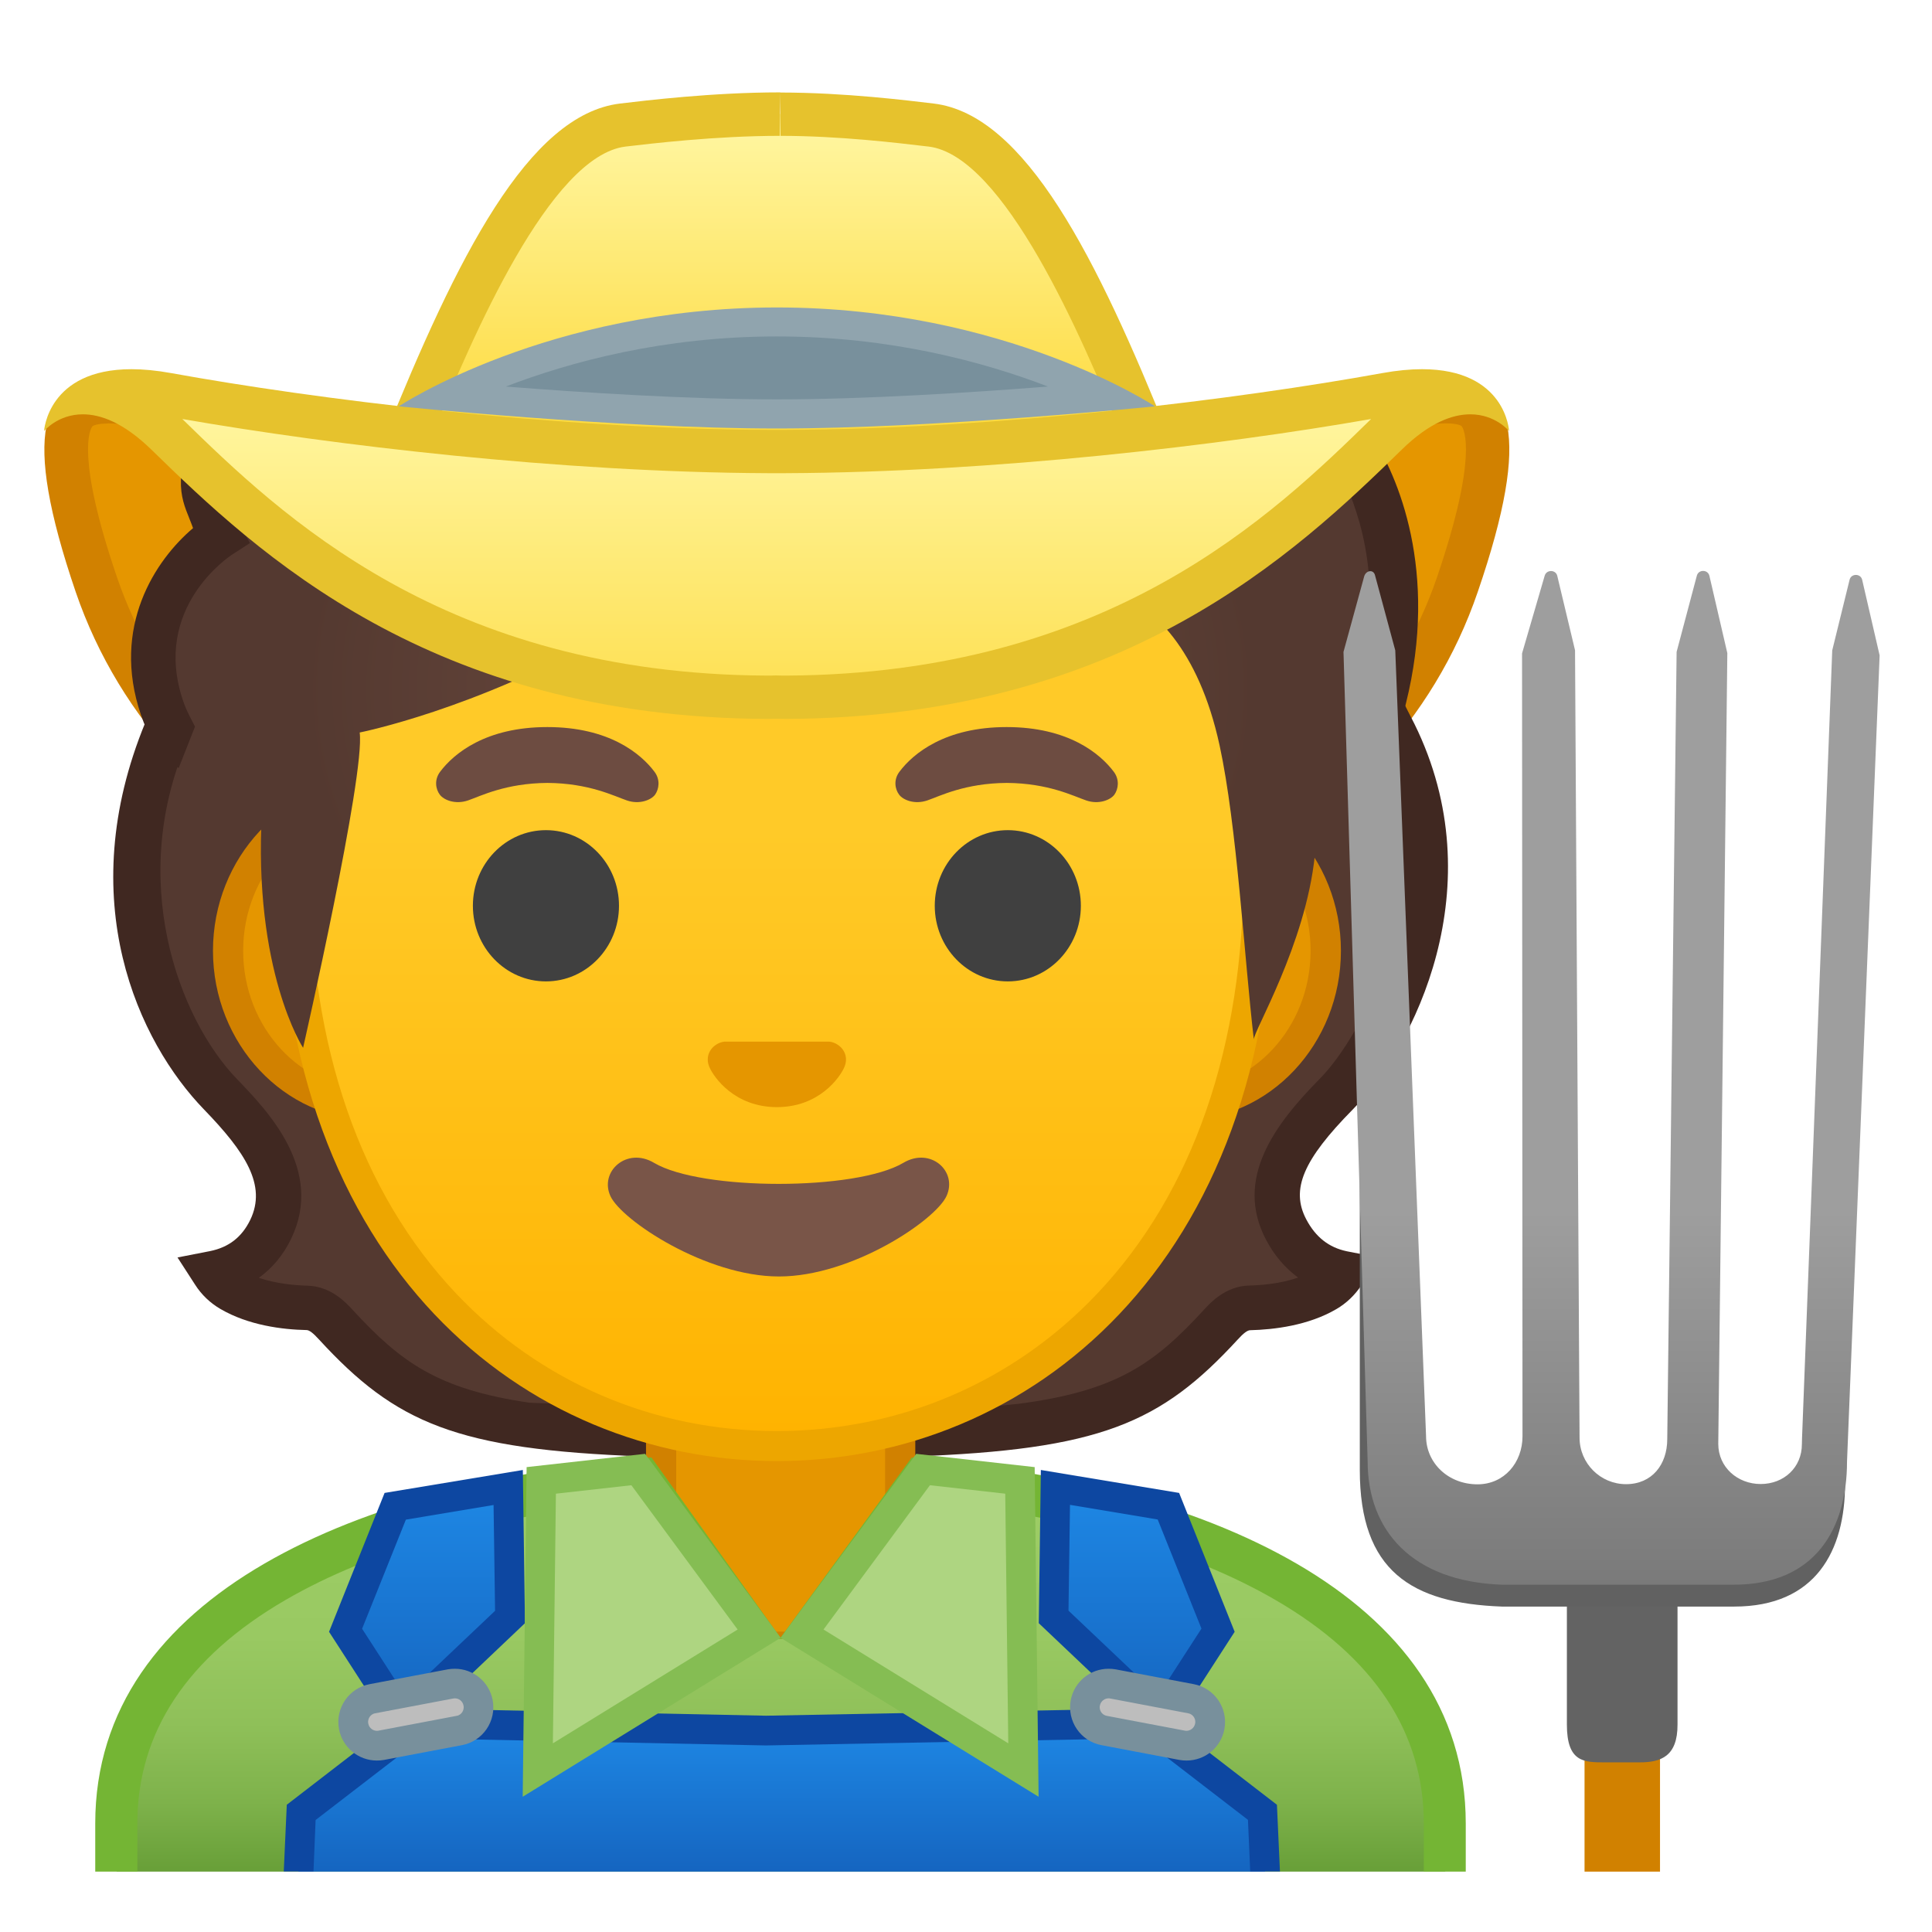 <svg viewBox="0 0 128 128" xmlns="http://www.w3.org/2000/svg" xmlns:xlink="http://www.w3.org/1999/xlink">
  <g id="hat_x5F_back">
    <g>
      <path d="M51.49,63.52c-0.33,0-0.63,0.01-0.93,0.01c-21.7,0-39.04-9.73-44.18-24.8c-2.55-7.47-2.2-10.28-1.46-11.31 c0.25-0.35,0.75-0.81,2.21-0.81c3.17,0,8.44,2.13,14.54,4.59c8.72,3.52,19.58,7.9,29.76,8.17c10.26-0.27,21.11-4.65,29.84-8.17 c6.1-2.46,11.37-4.59,14.54-4.59c1.47,0,1.96,0.46,2.21,0.81c0.74,1.04,1.09,3.84-1.46,11.31c-5.14,15.06-22.49,24.8-44.18,24.8 C52.38,63.53,51.79,63.53,51.49,63.52z" fill="#E59600"/>
      <path d="M7.13,25.17l0,2.88c2.89,0,8.29,2.18,14,4.48c8.83,3.56,19.82,8,30.26,8.27c0.03,0,0.05,0,0.08,0 s0.05,0,0.08,0c10.44-0.28,21.43-4.71,30.26-8.27c5.71-2.31,11.11-4.48,14-4.48c0.59,0,0.97,0.1,1.04,0.2 c0.12,0.17,1.12,1.9-1.65,10.01C92.68,45.65,87.1,51.78,79.09,56c-7.47,3.93-16.95,6.09-26.7,6.09c-0.29,0-0.58,0-0.87-0.01 c-0.01,0-0.03,0-0.04,0c-0.01,0-0.03,0-0.04,0c-0.29,0-0.58,0.01-0.87,0.01c-9.75,0-19.23-2.16-26.7-6.09 c-8.02-4.22-13.59-10.35-16.11-17.73c-2.77-8.1-1.78-9.84-1.65-10.01c0.06-0.08,0.38-0.2,1.04-0.2L7.13,25.17 M95.81,25.17 c-8.25,0-27.28,12.31-44.34,12.76C34.41,37.48,15.38,25.17,7.13,25.17c-4.38,0-5.72,3.47-2.12,14.03 c5.89,17.24,25.6,25.77,45.54,25.77c0.3,0,0.61,0,0.91-0.01c0.3,0,0.61,0.01,0.91,0.01c19.95,0,39.66-8.53,45.54-25.77 C101.53,28.64,100.19,25.17,95.81,25.17L95.81,25.17z" fill="#D18100"/>
    </g>
  </g>
  <g id="hair_1_">
    <path d="M85.21,81.45c-1.6-3.05,0.25-5.84,3.33-8.96c3.46-3.5,9.22-15.54,3.11-26.26c-1.15-0.16-78.99-0.16-80.14,0 c-6.11,10.72-1.23,21.78,3.11,26.26c2.65,2.74,4.93,5.66,3.33,8.96c-0.99,2.03-2.6,2.66-3.74,2.88c0.3,0.46,0.7,0.85,1.17,1.12 c1.61,0.94,3.66,1.16,4.98,1.19c0.8,0.02,1.39,0.54,1.91,1.11c5.62,6.12,9.53,7.38,29.32,7.38s23.7-1.27,29.32-7.38 c0.53-0.57,1.11-1.09,1.91-1.11c1.32-0.03,3.37-0.25,4.98-1.19c0.47-0.28,0.87-0.66,1.17-1.12C87.81,84.11,86.26,83.46,85.21,81.45 z" fill="#543930"/>
    <path d="M86.54,80.78L86.54,80.78c-1.04-1.98-0.2-3.94,3.07-7.26c4.06-4.11,9.41-14.79,4.1-25.56 c0,0-0.84-1.63-0.83-1.66l-2.03,2.24c4.97,10.47-0.75,20.24-3.4,22.92c-2.96,3-5.7,6.61-3.58,10.66v0 c0.55,1.05,1.27,1.89,2.13,2.52c-1.18,0.42-2.47,0.51-3.24,0.53c-1.56,0.04-2.56,1.13-2.99,1.6c-3.28,3.57-5.78,5.39-12.32,6.24 c-0.22,0.03-5.51,0.55-7.04,0.7c-0.49-0.06-24.9-0.72-25.35-0.78c-6.08-0.89-8.52-2.7-11.7-6.15c-0.43-0.47-1.43-1.56-2.99-1.6 c-0.76-0.02-2.04-0.12-3.22-0.52c0.89-0.64,1.61-1.5,2.13-2.57c2.23-4.59-1.56-8.5-3.59-10.61C11.85,67.5,8.32,58.2,12.55,48.8 l0.29-0.64l-0.71-0.12l-2.49-0.2C4.75,59.66,9.2,69.05,13.52,73.51c2.72,2.81,4.17,5.01,3.06,7.31c-0.56,1.15-1.43,1.82-2.67,2.07 l-2.15,0.42l1.17,1.81c0.42,0.66,1,1.21,1.67,1.6c1.86,1.09,4.13,1.37,5.71,1.4c0.18,0,0.44,0.2,0.83,0.63 c5.08,5.53,9.08,7.29,21.42,7.74l17.85,0.01C72.89,96.05,76.9,94.3,82,88.75c0.39-0.43,0.65-0.62,0.83-0.62 c1.58-0.04,3.85-0.31,5.71-1.4c0.67-0.39,1.24-0.94,1.67-1.6l1.17-1.81l-2.15-0.42C88.04,82.65,87.16,81.96,86.54,80.78z" fill="#402821"/>
  </g>
  <g id="neck">
    <path d="M50.91,109.1c-3.92,0-7.11-3.47-7.11-7.74v-9.68h15.84v9.68c0,4.27-3.19,7.74-7.11,7.74H50.91z" fill="#E59600"/>
    <path d="M58.64,92.68v8.68c0,3.72-2.74,6.74-6.11,6.74h-1.62c-3.37,0-6.11-3.03-6.11-6.74v-8.68h6.92H58.64 M60.64,90.68h-8.92H42.8v10.68c0,4.83,3.63,8.74,8.11,8.74h1.62c4.48,0,8.11-3.91,8.11-8.74V90.68L60.64,90.68z" fill="#D18100"/>
  </g>
  <g id="ears">
    <path d="M24.63,73.2c-5.25,0-9.52-4.58-9.52-10.21s4.27-10.21,9.52-10.21h53.69c5.25,0,9.52,4.58,9.52,10.21 S83.56,73.2,78.31,73.2H24.63z" fill="#E59600"/>
    <path d="M78.31,53.78c4.7,0,8.52,4.13,8.52,9.21c0,5.08-3.82,9.21-8.52,9.21h-7.24H31.87h-7.24 c-4.7,0-8.52-4.13-8.52-9.21c0-5.08,3.82-9.21,8.52-9.21h7.24h39.21H78.31 M78.31,51.78h-7.24H31.87h-7.24 c-5.79,0-10.52,5.04-10.52,11.21c0,6.17,4.74,11.21,10.52,11.21h7.24h39.21h7.24c5.79,0,10.52-5.04,10.52-11.21 C88.84,56.82,84.1,51.78,78.31,51.78L78.31,51.78z" fill="#D18100"/>
  </g>
  <g id="head">
    <linearGradient id="SVGID_1_" gradientUnits="userSpaceOnUse" x1="51.471" x2="51.471" y1="95.141" y2="14.857">
      <stop offset="0" style="stop-color:#FFB300"/>
      <stop offset="0.5" style="stop-color:#FFCA28"/>
    </linearGradient>
    <path d="M51.47,95.81c-8.41,0-16.22-3.35-21.97-9.43c-6.52-6.89-9.96-16.8-9.96-28.68 c0-12.16,3.5-23.36,9.84-31.55c5.94-7.65,13.98-12.04,22.08-12.04s16.15,4.39,22.08,12.04c6.35,8.18,9.84,19.39,9.84,31.55 c0,11.87-3.44,21.79-9.96,28.68C67.69,92.46,59.89,95.81,51.47,95.81z" fill="url(#SVGID_1_)"/>
    <path d="M51.47,15.11L51.47,15.11c7.79,0,15.55,4.25,21.29,11.66c6.21,8.01,9.63,19,9.63,30.94 c0,11.61-3.35,21.29-9.69,27.99c-5.56,5.88-13.1,9.11-21.24,9.11c-8.14,0-15.68-3.24-21.24-9.11c-6.34-6.7-9.69-16.38-9.69-27.99 c0-11.94,3.42-22.93,9.63-30.94C35.92,19.36,43.68,15.11,51.47,15.11 M51.47,13.11L51.47,13.11L51.47,13.11 c-17.1,0-32.93,18.28-32.93,44.59c0,26.17,16.31,39.1,32.93,39.1c16.61,0,32.93-12.94,32.93-39.1 C84.4,31.39,68.57,13.11,51.47,13.11L51.47,13.11z" fill="#EDA600"/>
  </g>
  <g id="eyes">
    <ellipse cx="36.17" cy="60.01" fill="#404040" rx="4.84" ry="5.01"/>
    <ellipse cx="66.77" cy="60.01" fill="#404040" rx="4.84" ry="5.01"/>
  </g>
  <path id="mouth" d="M59.85,77.04c-3.13,1.86-13.39,1.86-16.52,0c-1.8-1.07-3.63,0.57-2.89,2.2 c0.73,1.6,6.33,5.33,11.17,5.33s10.36-3.72,11.1-5.33C63.46,77.6,61.65,75.97,59.85,77.04z" fill="#795548"/>
  <g id="eyebrows">
    <path d="M43.36,51.13c-0.91-1.21-3.02-2.96-7.1-2.96s-6.19,1.75-7.1,2.96c-0.4,0.53-0.3,1.15-0.02,1.52 c0.26,0.35,1.02,0.67,1.87,0.38c0.84-0.29,2.49-1.14,5.26-1.16c2.76,0.02,4.41,0.87,5.26,1.16c0.84,0.29,1.61-0.03,1.87-0.38 C43.66,52.28,43.76,51.66,43.36,51.13z" fill="#6D4C41"/>
    <path d="M73.79,51.13c-0.91-1.21-3.02-2.96-7.1-2.96s-6.19,1.75-7.1,2.96c-0.4,0.53-0.3,1.15-0.02,1.52 c0.26,0.35,1.02,0.67,1.87,0.38c0.84-0.29,2.49-1.14,5.26-1.16c2.76,0.02,4.41,0.87,5.26,1.16c0.84,0.29,1.61-0.03,1.87-0.38 C74.09,52.28,74.19,51.66,73.79,51.13z" fill="#6D4C41"/>
  </g>
  <path id="nose" d="M55.26,69.09c-0.1-0.04-0.21-0.07-0.32-0.08H48c-0.11,0.01-0.21,0.04-0.32,0.08 C47.05,69.35,46.7,70,47,70.7c0.3,0.69,1.68,2.65,4.47,2.65c2.79,0,4.17-1.95,4.47-2.65C56.24,70,55.89,69.35,55.26,69.09z" fill="#E59600"/>
  <g id="hair">
    <radialGradient id="SVGID_2_" cx="51.699" cy="45.668" gradientTransform="matrix(1 0 0 0.864 0 6.202)" gradientUnits="userSpaceOnUse" r="31.576">
      <stop offset="0" style="stop-color:#6D4C41"/>
      <stop offset="1" style="stop-color:#543930"/>
    </radialGradient>
    <path d="M87.11,56.68c0.23-2.19,3.55-7.54,4.54-11.51c2.17-8.65-2.06-16.49-3.41-18.53 c-0.11-0.16-18.58,3.5-37.04,3.61c-18.15,0.11-36.29-3.33-36.97-3.61c-1.73,5.11,0.37,8.83,0.37,8.83s-6.38,4.05-3.87,11.42 c1.66,4.89,6.63,6.86,6.63,6.86c-0.61,10.55,2.72,15.67,2.72,15.67s4.13-18.12,3.75-20.89c0,0,7.62-1.51,16.28-6.46 c5.85-3.35,9.84-7.27,16.41-8.75c10-2.25,12.23,4.99,12.23,4.99s9.25-1.78,12.05,11.07c1.15,5.29,1.64,14.12,2.27,19.49 C83.01,68.39,86.5,62.58,87.11,56.68z" fill="url(#SVGID_2_)"/>
    <path d="M90.86,28.86c-0.16-0.24-0.34-0.49-0.53-0.75c-0.49,0.08-1,0.17-1.55,0.27H12.76 c-1.42,4.01-0.57,4.92,0.03,6.61c-2.48,2.1-5.45,6.52-3.45,12.38c0.95,2.8,2.5,3.51,2.5,3.51l1.08-2.74l-0.32-0.62 c-0.21-0.41-0.36-0.75-0.47-1.09c-2.09-6.15,3.05-9.56,3.27-9.7l1.16-0.75l-0.67-1.21c-0.07-0.12-1.3-0.08-0.88-3.21h73.94 c1.22,2.78,2.77,7.12,1.02,14.07c-0.11,0.44-0.38,1.01-0.38,1.01s2,3.53,2.37,4.76c0,0,1.1-4.46,1.18-4.77 C95.34,37.83,92.59,31.48,90.86,28.86z" fill="#402821"/>
  </g>
  <g id="farmer_x5F_overall">
    <linearGradient id="SVGID_3_" gradientUnits="userSpaceOnUse" x1="51.72" x2="51.72" y1="98.019" y2="124">
      <stop offset="0.128" style="stop-color:#9CCC65"/>
      <stop offset="0.4" style="stop-color:#99C962"/>
      <stop offset="0.621" style="stop-color:#8FC059"/>
      <stop offset="0.823" style="stop-color:#7EB24B"/>
      <stop offset="1" style="stop-color:#689F38"/>
    </linearGradient>
    <path d="M95.73,120.81c0-17.79-25.56-21.89-34.66-22.78l-7.67,10.54l-3.33,0l-7.55-10.56 c-9.85,0.93-18.23,3.27-24.28,6.78c-6.98,4.05-10.51,9.44-10.51,16.01V124h88.02V120.81z" fill="url(#SVGID_3_)"/>
    <path d="M9.1,120.81c0-6.04,3.3-11.03,9.82-14.81c5.72-3.32,13.62-5.56,22.92-6.52l6.5,9.09h6.76l6.61-9.08 c9.28,0.97,17.15,3.22,22.84,6.54c6.49,3.78,9.78,8.75,9.78,14.78V124h2.78v-3.19c0-15.19-17.51-22.56-36.71-24.24l-8.69,11.93 l-8.55-11.94c-19.26,1.66-36.85,9.02-36.85,24.25V124H9.1V120.81z" fill="#74B534"/>
    <g>
      <linearGradient id="SVGID_4_" gradientUnits="userSpaceOnUse" x1="51.791" x2="51.791" y1="114.166" y2="124">
        <stop offset="0" style="stop-color:#1E88E5"/>
        <stop offset="1" style="stop-color:#1565C0"/>
      </linearGradient>
      <polygon fill="url(#SVGID_4_)" points="83.64,120.08 76.47,114.56 76.72,114.17 50.73,114.66 26.86,114.17 27.11,114.56 19.95,120.08 19.77,124 83.81,124 "/>
      <linearGradient id="SVGID_5_" gradientUnits="userSpaceOnUse" x1="75.247" x2="75.247" y1="98.551" y2="113.877">
        <stop offset="0" style="stop-color:#1E88E5"/>
        <stop offset="1" style="stop-color:#1565C0"/>
      </linearGradient>
      <polygon fill="url(#SVGID_5_)" points="80.69,108.01 77.4,99.8 69.92,98.55 69.8,107.13 76.91,113.88 "/>
      <linearGradient id="SVGID_6_" gradientUnits="userSpaceOnUse" x1="28.334" x2="28.334" y1="98.551" y2="113.876">
        <stop offset="0" style="stop-color:#1E88E5"/>
        <stop offset="1" style="stop-color:#1565C0"/>
      </linearGradient>
      <polygon fill="url(#SVGID_6_)" points="33.78,107.13 33.66,98.55 26.18,99.8 22.89,108.01 26.67,113.88 "/>
      <path d="M20.91,120.58l6.09-4.69l0.94-0.72l0.81,0.02l21.96,0.45l0.04,0l0.04,0l24.04-0.46l0.82-0.02l0.94,0.72 l6.09,4.69l0.15,3.42h1.97l-0.2-4.42l-6.81-5.25l4.01-6.21l-3.68-9.2l-9.16-1.52l-0.14,10.15l5.98,5.67l-24.04,0.46l-21.96-0.45 l5.98-5.68l-0.14-10.15l-9.16,1.52l-3.68,9.2l4.01,6.21l-6.81,5.25l-0.2,4.42h1.97L20.91,120.58z M70.79,106.71l0.1-7.01 l5.81,0.97l2.9,7.23l-2.87,4.44l-0.58-0.55L70.79,106.71z M23.99,107.91l2.9-7.23l5.81-0.97l0.1,7.01l-5.36,5.08l-0.58,0.55 L23.99,107.91z" fill="#0D47A1"/>
    </g>
    <g>
      <path d="M78.62,115.65c-0.1,0-0.2-0.01-0.29-0.03l-5.17-0.98c-0.41-0.08-0.77-0.31-1-0.66 c-0.24-0.34-0.32-0.76-0.25-1.17c0.14-0.74,0.79-1.28,1.54-1.28c0.1,0,0.2,0.01,0.29,0.03l5.17,0.98 c0.85,0.16,1.41,0.98,1.25,1.83C80.01,115.11,79.37,115.65,78.62,115.65L78.62,115.65z" fill="#BDBDBD"/>
      <path d="M73.44,112.52c0.04,0,0.07,0,0.11,0.01l5.17,0.98c0.2,0.04,0.31,0.15,0.37,0.24 c0.06,0.09,0.13,0.24,0.09,0.44c-0.06,0.31-0.33,0.48-0.57,0.48c-0.04,0-0.07,0-0.11-0.01l-5.17-0.98 c-0.2-0.04-0.31-0.15-0.37-0.24c-0.06-0.09-0.13-0.24-0.09-0.44C72.93,112.69,73.2,112.52,73.44,112.52 M73.44,110.56 c-1.2,0-2.27,0.85-2.5,2.08v0c-0.26,1.38,0.65,2.72,2.03,2.98l5.17,0.98c0.16,0.03,0.32,0.04,0.48,0.04c1.2,0,2.27-0.85,2.5-2.08 v0c0.26-1.38-0.65-2.72-2.03-2.98l-5.17-0.98C73.75,110.57,73.59,110.56,73.44,110.56L73.44,110.56z" fill="#78909C"/>
    </g>
    <g>
      <path d="M24.96,115.65c-0.75,0-1.4-0.54-1.54-1.28c-0.16-0.85,0.4-1.67,1.25-1.83l5.17-0.98 c0.1-0.02,0.2-0.03,0.29-0.03c0.75,0,1.4,0.54,1.54,1.28c0.08,0.41-0.01,0.83-0.25,1.17s-0.59,0.58-1,0.66l-5.17,0.98 C25.16,115.64,25.06,115.65,24.96,115.65z" fill="#BDBDBD"/>
      <path d="M30.14,112.52c0.24,0,0.51,0.16,0.57,0.48c0.04,0.2-0.03,0.35-0.09,0.44c-0.06,0.09-0.18,0.21-0.37,0.24 l-5.17,0.98c-0.04,0.01-0.07,0.01-0.11,0.01c-0.24,0-0.51-0.16-0.57-0.48c-0.04-0.2,0.03-0.35,0.09-0.44 c0.06-0.09,0.18-0.21,0.37-0.24l5.17-0.98C30.07,112.53,30.11,112.52,30.14,112.52 M30.14,110.56c-0.16,0-0.32,0.01-0.48,0.04 l-5.17,0.98c-1.38,0.26-2.29,1.59-2.03,2.98v0c0.23,1.22,1.3,2.08,2.5,2.08c0.16,0,0.32-0.01,0.48-0.04l5.17-0.98 c1.38-0.26,2.29-1.59,2.03-2.98v0C32.41,111.41,31.34,110.56,30.14,110.56L30.14,110.56z" fill="#78909C"/>
    </g>
    <g>
      <polygon fill="#AED581" points="35.86,98.08 42.28,97.36 50.3,108.23 35.63,117.26 "/>
      <path d="M41.83,98.4l7.04,9.56l-12.24,7.54l0.2-16.54L41.83,98.4 M42.74,96.32l-7.85,0.88l-0.26,21.84l17.09-10.53 L42.74,96.32L42.74,96.32z" fill="#85BD53"/>
    </g>
    <g>
      <polygon fill="#AED581" points="53.14,108.23 61.16,97.36 67.58,98.08 67.81,117.26 "/>
      <path d="M61.61,98.4l4.99,0.56l0.2,16.54l-12.24-7.54L61.61,98.4 M60.7,96.32l-8.98,12.19l17.09,10.53L68.55,97.2 L60.7,96.32L60.7,96.32z" fill="#85BD53"/>
    </g>
  </g>
  <g id="hat_front">
    <g>
      <linearGradient id="SVGID_7_" gradientUnits="userSpaceOnUse" x1="51.471" x2="51.471" y1="8.86" y2="30.187">
        <stop offset="2.802890e-03" style="stop-color:#FFF59D"/>
        <stop offset="0.553" style="stop-color:#FEE565"/>
        <stop offset="0.996" style="stop-color:#FDD835"/>
      </linearGradient>
      <path d="M51.47,32.47c-15.04,0-23.41-1.79-24.62-3.07c4.28-10.6,8.98-20.47,14.41-21.12 c1.66-0.2,6.07-0.73,10.41-0.73c4.03,0,8.04,0.49,9.76,0.69l0.26,0.03C67.11,8.94,71.82,18.8,76.09,29.4 C74.88,30.68,66.51,32.47,51.47,32.47z" fill="url(#SVGID_7_)"/>
      <path d="M51.66,6.12L51.71,9c3.9,0,7.85,0.48,9.54,0.68l0.27,0.03c4.99,0.6,10.16,12.61,12.77,19.05 c-2.71,1.04-10.67,2.28-22.81,2.28s-20.1-1.23-22.81-2.28c2.61-6.43,7.78-18.45,12.78-19.05C43.07,9.52,47.41,9,51.66,9V6.12 M51.66,6.12c-4.43,0-8.91,0.54-10.58,0.74c-6.07,0.73-10.81,10.19-15.64,22.17c-1.31,3.25,12.36,4.87,26.02,4.87 s27.33-1.62,26.02-4.87C72.67,17.05,67.93,7.59,61.86,6.86C60.24,6.67,56,6.13,51.71,6.13C51.69,6.12,51.68,6.12,51.66,6.12 L51.66,6.12z" fill="#E6C22D"/>
    </g>
    <g>
      <linearGradient id="SVGID_8_" gradientUnits="userSpaceOnUse" x1="51.468" x2="51.468" y1="27.724" y2="53.155">
        <stop offset="2.802890e-03" style="stop-color:#FFF59D"/>
        <stop offset="0.553" style="stop-color:#FEE565"/>
        <stop offset="0.996" style="stop-color:#FDD835"/>
      </linearGradient>
      <path d="M51.48,46.18l-0.63,0.01c-22.03-0.1-33.15-10.95-39.8-17.44c-1.45-1.42-2.9-2.29-4.32-2.61 c0.54-0.16,1.19-0.26,2-0.26c0.72,0,1.52,0.08,2.38,0.24c9.85,1.79,25.47,3.72,39.78,3.78c0,0,1.16,0,1.16,0 c14.31-0.06,29.93-2,39.78-3.78c0.86-0.16,1.67-0.24,2.38-0.24c0.8,0,1.46,0.1,1.99,0.26c-1.42,0.32-2.86,1.2-4.31,2.61 c-6.65,6.48-17.77,17.34-39.78,17.44l-0.02,0L51.48,46.18z" fill="url(#SVGID_8_)"/>
      <path d="M12.08,27.76c9.95,1.73,24.98,3.53,38.8,3.59l0.1,0l0.25,0l0.24,0l0.22,0l0.25,0l0.1,0 c13.82-0.06,28.86-1.85,38.8-3.59c-6.49,6.34-17.36,16.9-38.77,17c-0.09,0-0.17,0-0.25,0c-0.12,0-0.24-0.01-0.38-0.01 c-0.12,0-0.24,0-0.36,0.01c-0.08,0-0.17,0-0.26,0c0,0,0,0,0,0C29.44,44.66,18.58,34.1,12.08,27.76 M94.21,24.46 c-0.77,0-1.65,0.08-2.64,0.26c-9.43,1.71-25.18,3.7-39.53,3.76c-0.03,0-0.06,0-0.09,0c-0.16,0-0.32,0-0.48,0c0,0,0,0-0.01,0 c0,0,0,0-0.01,0c-0.16,0-0.32,0-0.48,0c-0.03,0-0.06,0-0.09,0c-14.35-0.06-30.1-2.05-39.53-3.76c-0.99-0.18-1.87-0.26-2.64-0.26 c-5.56,0-5.79,4.1-5.79,4.1s0.9-1.11,2.57-1.11c1.16,0,2.68,0.53,4.54,2.34c7.03,6.86,18.48,17.74,40.77,17.84 c0.01,0,0.02,0,0.03,0c0.21,0,0.41-0.01,0.62-0.01c0.21,0,0.41,0.01,0.62,0.01c0.01,0,0.02,0,0.03,0 c22.29-0.1,33.74-10.98,40.77-17.84c1.85-1.81,3.38-2.34,4.54-2.34c1.67,0,2.57,1.11,2.57,1.11S99.78,24.46,94.21,24.46 L94.21,24.46z" fill="#E6C22D"/>
    </g>
    <g>
      <path d="M51.47,27.43c-7.54,0-17.02-0.75-21.84-1.17c3.86-1.89,11.67-4.92,21.84-4.92s17.97,3.04,21.84,4.92 C68.49,26.68,59.01,27.43,51.47,27.43z" fill="#78909C"/>
      <path d="M51.47,22.29c7.54,0,13.75,1.7,17.96,3.32c-5.09,0.4-12.11,0.85-17.96,0.85c-5.84,0-12.87-0.45-17.96-0.85 C37.73,23.99,43.93,22.29,51.47,22.29 M51.47,20.37c-15.18,0-25.05,6.55-25.05,6.55s14.37,1.47,25.05,1.47s25.05-1.47,25.05-1.47 S66.65,20.37,51.47,20.37L51.47,20.37z" fill="#90A4AE"/>
    </g>
  </g>
  <g id="fork">
    <line fill="none" stroke="#D18100" stroke-miterlimit="10" stroke-width="5" x1="107.48" x2="107.48" y1="109.01" y2="124"/>
    <path d="M108.64,116.76h-2.32c-1.38,0-2.51,0-2.51-2.51v-12.01h7.33v12.01 C111.15,116.38,110.02,116.76,108.64,116.76z" fill="#636363"/>
    <path d="M116.73,99.5c-1.84,0-7.74,0.06-9.07,0.06c-2.12,0-7.74-0.19-10.03-0.19c-7.48,0-7.54-26.69-7.54-26.69 v24.71c0,6.69,3.42,8.83,9.42,9.05h15.38c5.42,0,7.35-3.71,7.35-8.15l-0.38-4.86C121.84,93.44,120.39,99.5,116.73,99.5z" fill="#616161"/>
    <linearGradient id="SVGID_9_" gradientUnits="userSpaceOnUse" x1="106.778" x2="106.778" y1="108.468" y2="49.798">
      <stop offset="0" style="stop-color:#757575"/>
      <stop offset="0.482" style="stop-color:#9E9E9E"/>
    </linearGradient>
    <path d="M123.37,38.4c-0.11-0.42-0.73-0.41-0.83,0.01l-1.15,4.68l-2,52.18c0,0-0.01,0.27-0.01,0.41 c0,1.54-1.19,2.64-2.73,2.64s-2.81-1.12-2.81-2.66c0-0.22,0.6-52.39,0.6-52.39l-1.19-5.13c-0.11-0.42-0.72-0.42-0.83,0l-1.34,5.05 l-0.62,52.15c0,1.7-1.02,2.99-2.73,2.99c-1.7,0-3.08-1.38-3.08-3.08l-0.3-52.17l-1.18-4.94c-0.11-0.41-0.71-0.41-0.83,0l-1.5,5.15 l0.03,51.86c0,1.76-1.22,3.19-2.98,3.19c-1.96,0-3.41-1.43-3.41-3.19l-2.04-52.06l-1.34-4.97c-0.1-0.42-0.6-0.34-0.72,0.07l-1.37,5 l1.6,53.63c0,4.52,2.88,7.95,8.88,8.17h15.38c5.42,0,7.5-3.73,7.5-8.17l2.16-53.4L123.37,38.4z" fill="url(#SVGID_9_)"/>
  </g>
</svg>
